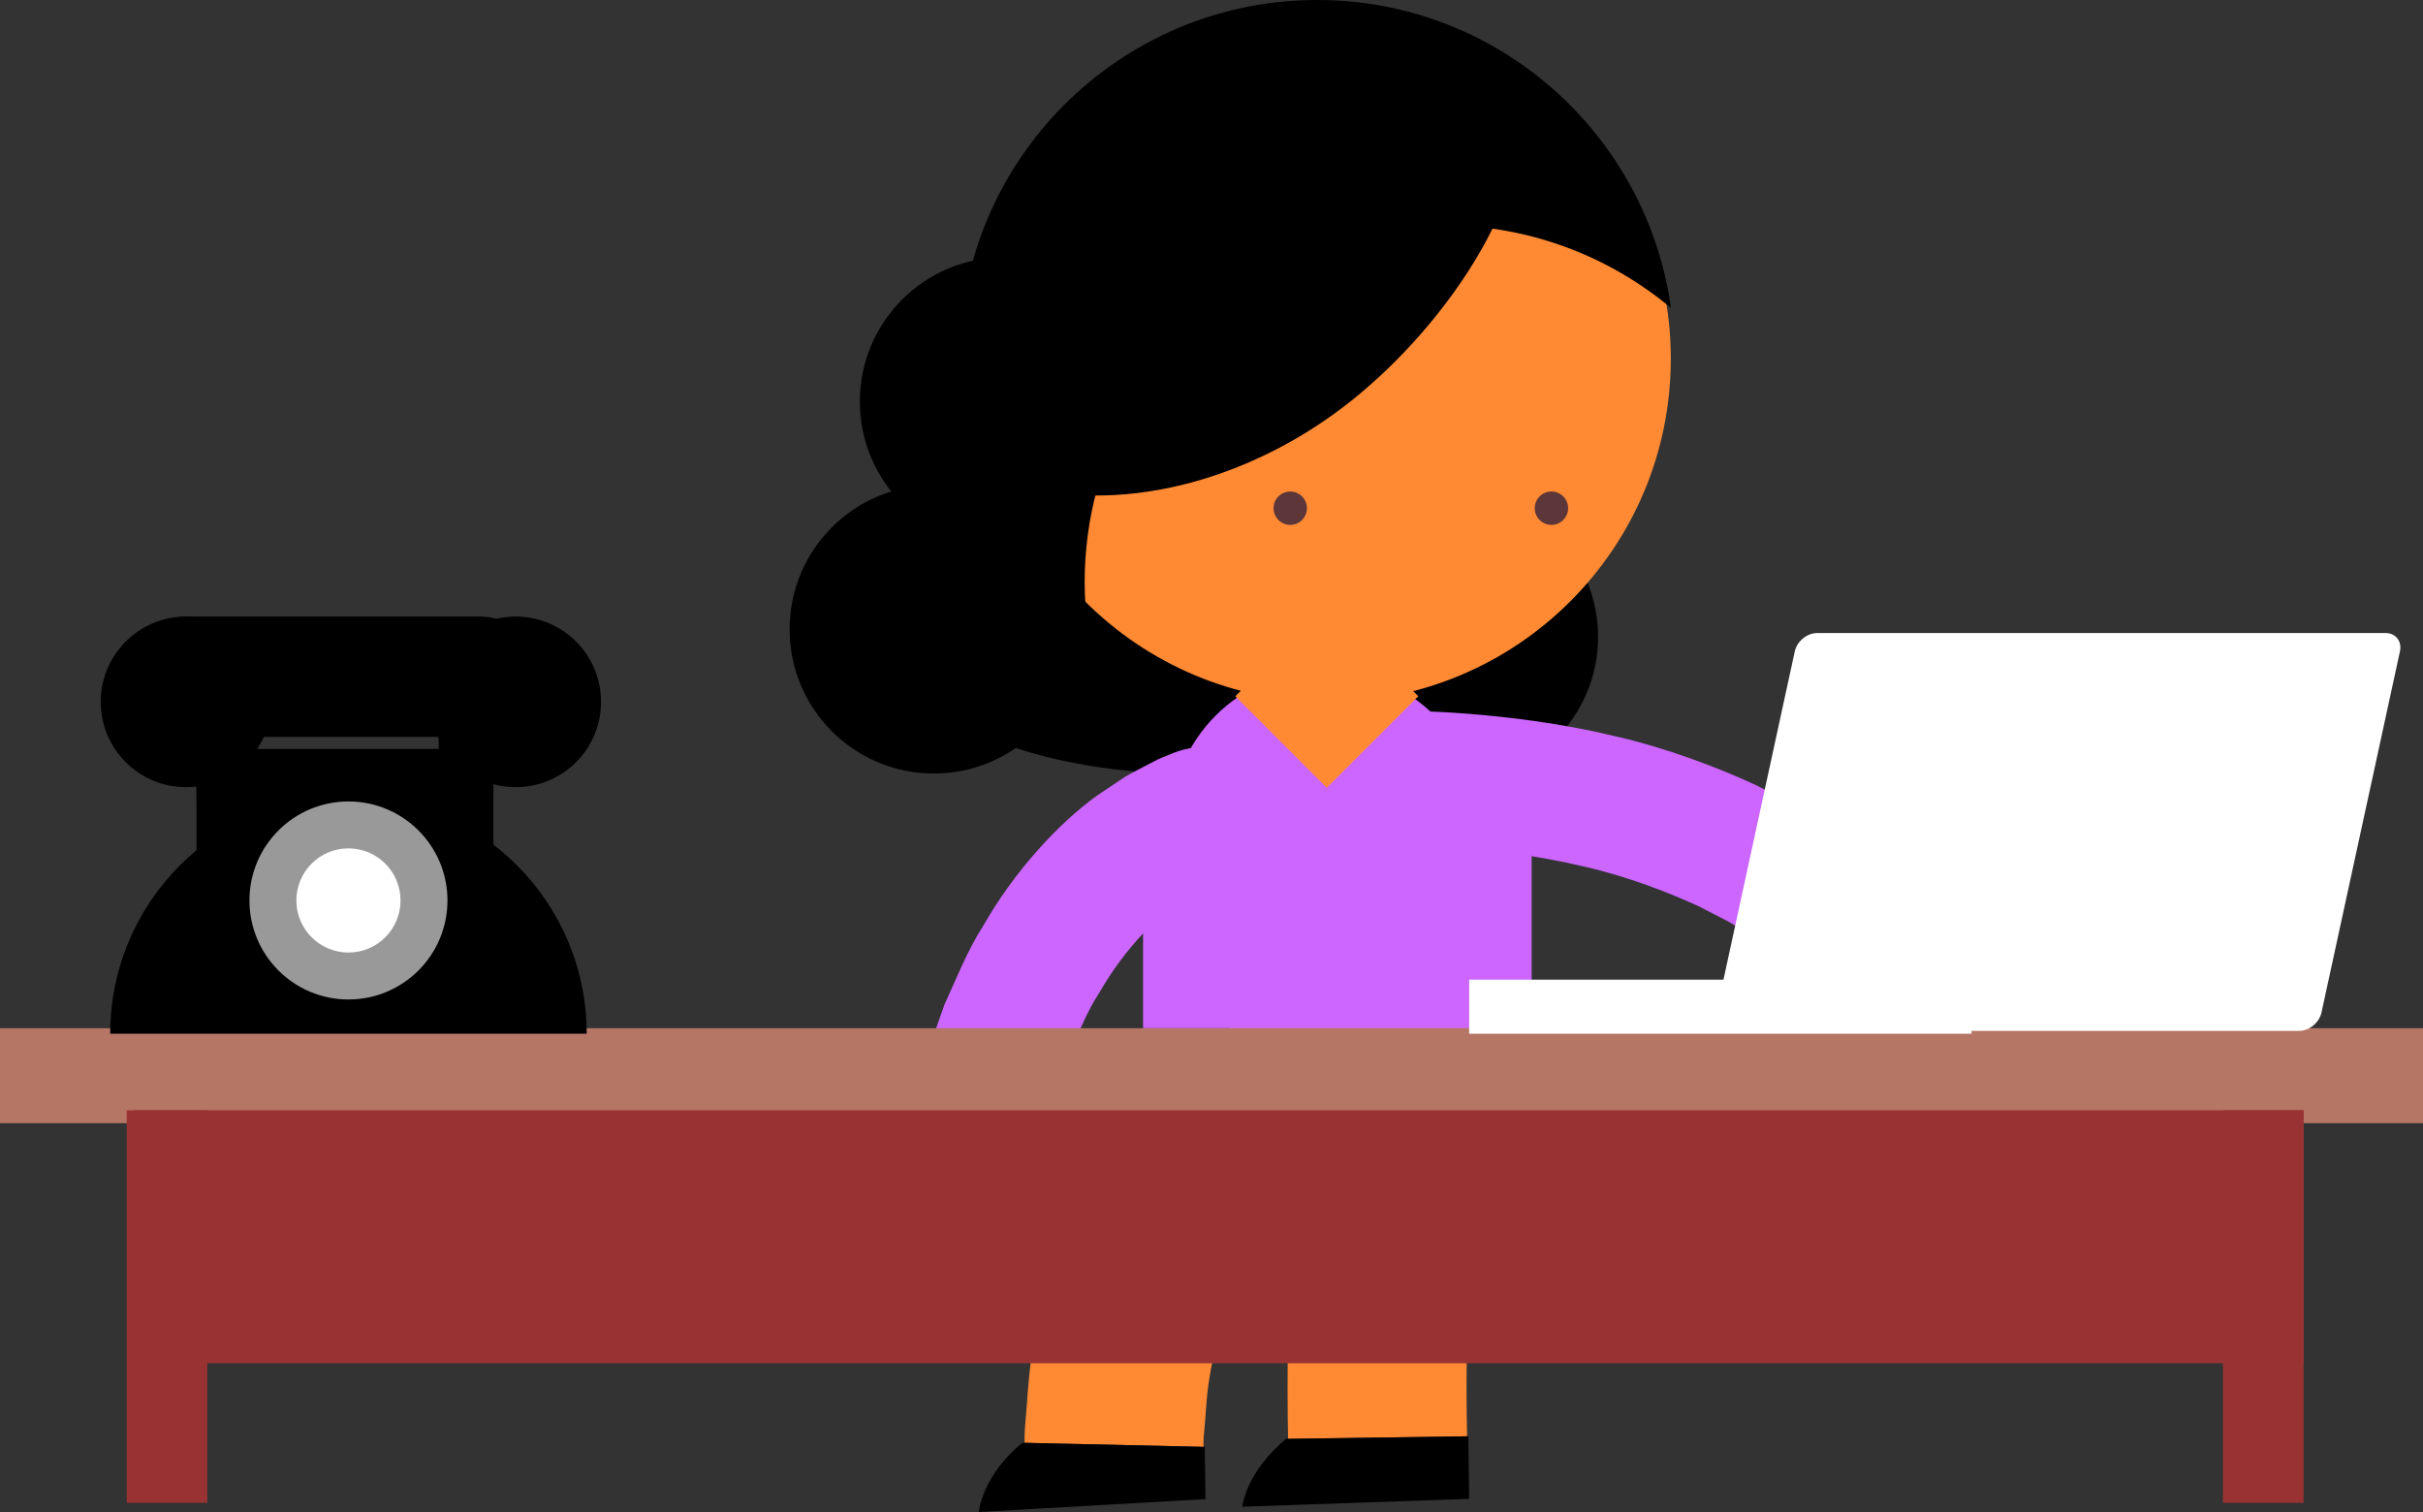 <?xml version="1.0" encoding="utf-8"?>
<!-- Generator: Adobe Illustrator 17.0.0, SVG Export Plug-In . SVG Version: 6.00 Build 0)  -->
<!DOCTYPE svg PUBLIC "-//W3C//DTD SVG 1.1//EN" "http://www.w3.org/Graphics/SVG/1.1/DTD/svg11.dtd">
<svg version="1.1" id="Слой_1" xmlns="http://www.w3.org/2000/svg" xmlns:xlink="http://www.w3.org/1999/xlink" x="0px" y="0px"
	 width="133.354px" height="83.213px" viewBox="0 0 133.354 83.213" enable-background="new 0 0 133.354 83.213"
	 xml:space="preserve">
<rect x="0" y="0" width="133.354" height="83.213" fill="#333333" stroke="none"/>
<g>
	<g>
		<circle cx="55.261" cy="22.1" r="7.938"/>
		<g>
			<circle cx="51.396" cy="34.633" r="7.938"/>
			<ellipse cx="65.393" cy="34.633" rx="16.712" ry="7.939"/>
			<circle cx="80.016" cy="35.051" r="7.938"/>
		</g>
	</g>
	<g>
		<circle fill="#FF8A33" cx="73.07" cy="19.742" r="18.886"/>
		<g>
			<circle fill="#5C3639" cx="71.011" cy="27.969" r="0.919"/>
			<circle fill="#5C3639" cx="85.386" cy="27.969" r="0.919"/>
		</g>
		<path d="M59.695,32.068c0-1.734,0.225-3.418,0.646-5.021c2.22-8.436,9.901-14.658,19.035-14.658c4.789,0,9.176,1.713,12.588,4.555
			C90.629,7.373,82.433,0,72.495,0c-10.87,0-19.683,8.812-19.683,19.684c0,6.08,2.762,11.516,7.096,15.125
			C59.782,33.912,59.695,33.002,59.695,32.068z"/>
	</g>
	<path d="M63.993,10.156c-5.314,4.266-8.006,10.527-7.768,16.596c5.873,1.549,12.882-0.471,18.197-4.736
		c5.317-4.266,9.178-10.652,9.037-14.219C77.586,6.252,69.311,5.893,63.993,10.156z"/>
</g>
<g>
	<path fill="#FF8A33" d="M56.392,79.406l9.848,0.223c0,0-0.026-0.371,0.045-0.975c0.068-0.604,0.087-1.502,0.23-2.518
		c0.294-2.027,0.973-4.58,2.157-6.664c0.552-1.076,1.307-1.957,2.016-2.762c0.769-0.738,1.518-1.4,2.237-1.82
		c1.417-0.926,2.425-1.107,1.986-1.01l-2.332-9.57c-0.239,0.068-2.347,0.594-4.932,2.264c-1.318,0.799-2.691,1.949-4.043,3.291
		c-1.283,1.396-2.564,2.99-3.503,4.752c-1.979,3.49-2.929,7.309-3.337,10.115c-0.198,1.406-0.235,2.574-0.316,3.393
		C56.365,78.947,56.392,79.406,56.392,79.406z"/>
	<path d="M56.28,79.402l10.028,0.227l0.036,2.875l-12.479,0.709c0.172-1.117,0.776-2.092,1.337-2.76
		C55.764,79.781,56.28,79.402,56.28,79.402z"/>
</g>
<g>
	<path fill="#FF8A33" d="M70.892,79.186l9.85-0.139c0,0-0.175-6.965,0.371-13.871c0.11-1.729,0.31-3.439,0.448-5.055
		c0.196-1.594,0.365-3.094,0.555-4.35c0.191-1.26,0.352-2.305,0.487-2.996c0.123-0.645,0.193-1.014,0.193-1.014l-9.619-2.121
		c0,0-0.025,0.127-0.074,0.363c-0.042,0.225-0.104,0.555-0.184,0.975c-0.16,0.822-0.339,1.977-0.548,3.359
		c-0.209,1.385-0.392,2.992-0.603,4.717c-0.15,1.725-0.361,3.564-0.479,5.404C70.708,71.82,70.893,79.186,70.892,79.186z"/>
	<path d="M70.781,79.186l10.029-0.141l0.049,3.445l-12.492,0.432C68.723,80.787,70.781,79.186,70.781,79.186z"/>
</g>
<g>
	<g>
		<g>
			<path fill="#FF8A33" d="M100.046,45.17c0.529,0.35,0.992,0.742,1.323,1.218c0.322,0.491,0.542,1.009,0.649,1.517
				c0.217,1.02-0.029,1.989-0.702,2.731c-0.674,0.742-1.622,1.146-2.541,1.251c-0.461,0.052-0.917,0.025-1.346-0.087
				c-0.437-0.104-0.896-0.242-1.291-0.507c-0.776-0.546-1.37-1.276-1.667-2.169c-0.286-0.9-0.31-1.913,0.097-2.817
				c0.416-0.924,1.208-1.56,2.206-1.774C97.77,44.309,98.993,44.446,100.046,45.17z"/>
			<path fill="#CC66FF" d="M96.109,51.34c0,0-0.247-0.16-0.68-0.44c-0.436-0.277-1.126-0.589-1.916-1.013
				c-1.645-0.753-3.929-1.657-6.384-2.207c-2.441-0.576-4.973-0.901-6.882-1.047c-0.955-0.076-1.753-0.111-2.313-0.124
				c-0.559-0.025-0.878-0.021-0.878-0.021c-2.08-0.032-3.812-1.544-4.029-3.565c-0.221-2.031,1.689-3.845,4.116-3.807
				c0,0,5.869-0.016,11.685,1.388c2.91,0.656,5.766,1.756,7.857,2.725c1.03,0.539,1.901,0.955,2.483,1.314
				c0.578,0.37,0.909,0.581,0.909,0.581"/>
		</g>
	</g>
</g>
<g>
	<g>
		<g>
			<path fill="#FF8A33" d="M56.913,64.495c-0.332,2.171-2.23,3.759-4.226,3.554c-1.995-0.205-3.303-2.421-2.902-4.948
				c0.6-2.529,2.635-4.1,4.602-3.478C56.243,60.213,57.425,62.407,56.913,64.495z"/>
			<path fill="#CC66FF" d="M49.731,63.092c0,0,0.37-1.546,0.925-3.864c0.346-1.153,0.813-2.496,1.318-3.928
				c0.655-1.407,1.233-2.939,2.156-4.376c1.668-2.925,4.072-5.576,6.27-7.156c0.564-0.376,1.081-0.722,1.539-1.028
				c0.48-0.277,0.917-0.493,1.27-0.681c0.353-0.187,0.634-0.328,0.839-0.402c0.2-0.082,0.307-0.125,0.307-0.125
				c1.384-0.619,2.907-0.527,3.96-0.049c1.074,0.503,1.743,1.428,1.706,2.447c-0.041,1.018-0.36,1.943-0.857,2.698
				c-0.498,0.786-1.142,1.329-1.967,1.708c0.005,0.014-0.266,0.067-0.691,0.318c-0.216,0.114-0.479,0.252-0.78,0.411
				c-0.287,0.193-0.611,0.411-0.964,0.649c-1.388,1.002-3.029,2.766-4.277,4.948c-0.687,1.036-1.137,2.276-1.657,3.358
				c-0.404,1.165-0.783,2.256-1.076,3.207c-0.471,1.968-0.786,3.279-0.786,3.279"/>
		</g>
	</g>
</g>
<g>
	<rect x="62.911" y="43.779" fill="#CC66FF" width="21.386" height="12.809"/>
	<circle fill="#CC66FF" cx="72.931" cy="45.4" r="8.516"/>
</g>
<rect x="69.472" y="34.764" transform="matrix(0.707 0.707 -0.707 0.707 48.485 -40.415)" fill="#FF8A33" width="7.124" height="7.126"/>
<g>
	<path d="M26.407,33.932c1.828,0,3.311,1.482,3.311,3.311l0,0c0,1.829-1.482,3.311-3.311,3.311H10.305
		c-1.828,0-3.311-1.482-3.311-3.311l0,0c0-1.828,1.482-3.311,3.311-3.311H26.407z"/>
	<circle cx="10.239" cy="38.627" r="4.695"/>
	<circle cx="28.385" cy="38.627" r="4.695"/>
</g>
<g>
	<rect x="0" y="56.588" fill="#B57666" width="133.354" height="5.227"/>
	<rect x="7.373" y="61.105" fill="#993333" width="119.408" height="13.922"/>
	<rect x="6.973" y="61.105" fill="#993333" width="4.438" height="21.602"/>
	<rect x="122.343" y="61.105" fill="#993333" width="4.438" height="21.602"/>
</g>
<g>
	<rect x="10.816" y="41.217" width="16.337" height="5.779"/>
	<rect x="10.816" y="38.328" width="3.007" height="5.779"/>
	<rect x="24.145" y="38.328" width="3.008" height="5.779"/>
	<path d="M6.066,56.891c0-7.24,5.87-13.111,13.112-13.111s13.112,5.871,13.112,13.111"/>
	<circle fill="#999999" cx="19.178" cy="49.557" r="5.449"/>
	<circle fill="#FFFFFF" cx="19.178" cy="49.557" r="2.866"/>
</g>
<g>
	<g>
		<rect x="80.859" y="53.916" fill="#FFFFFF" width="27.645" height="2.975"/>
		<path fill="#FFFFFF" d="M126.537,56.734H95.252c-0.558,0-0.913-0.451-0.791-1.01l4.318-19.875c0.121-0.557,0.672-1.01,1.23-1.01
			h31.286c0.557,0,0.911,0.453,0.79,1.01l-4.318,19.875C127.645,56.283,127.095,56.734,126.537,56.734z"/>
	</g>
</g>
</svg>

